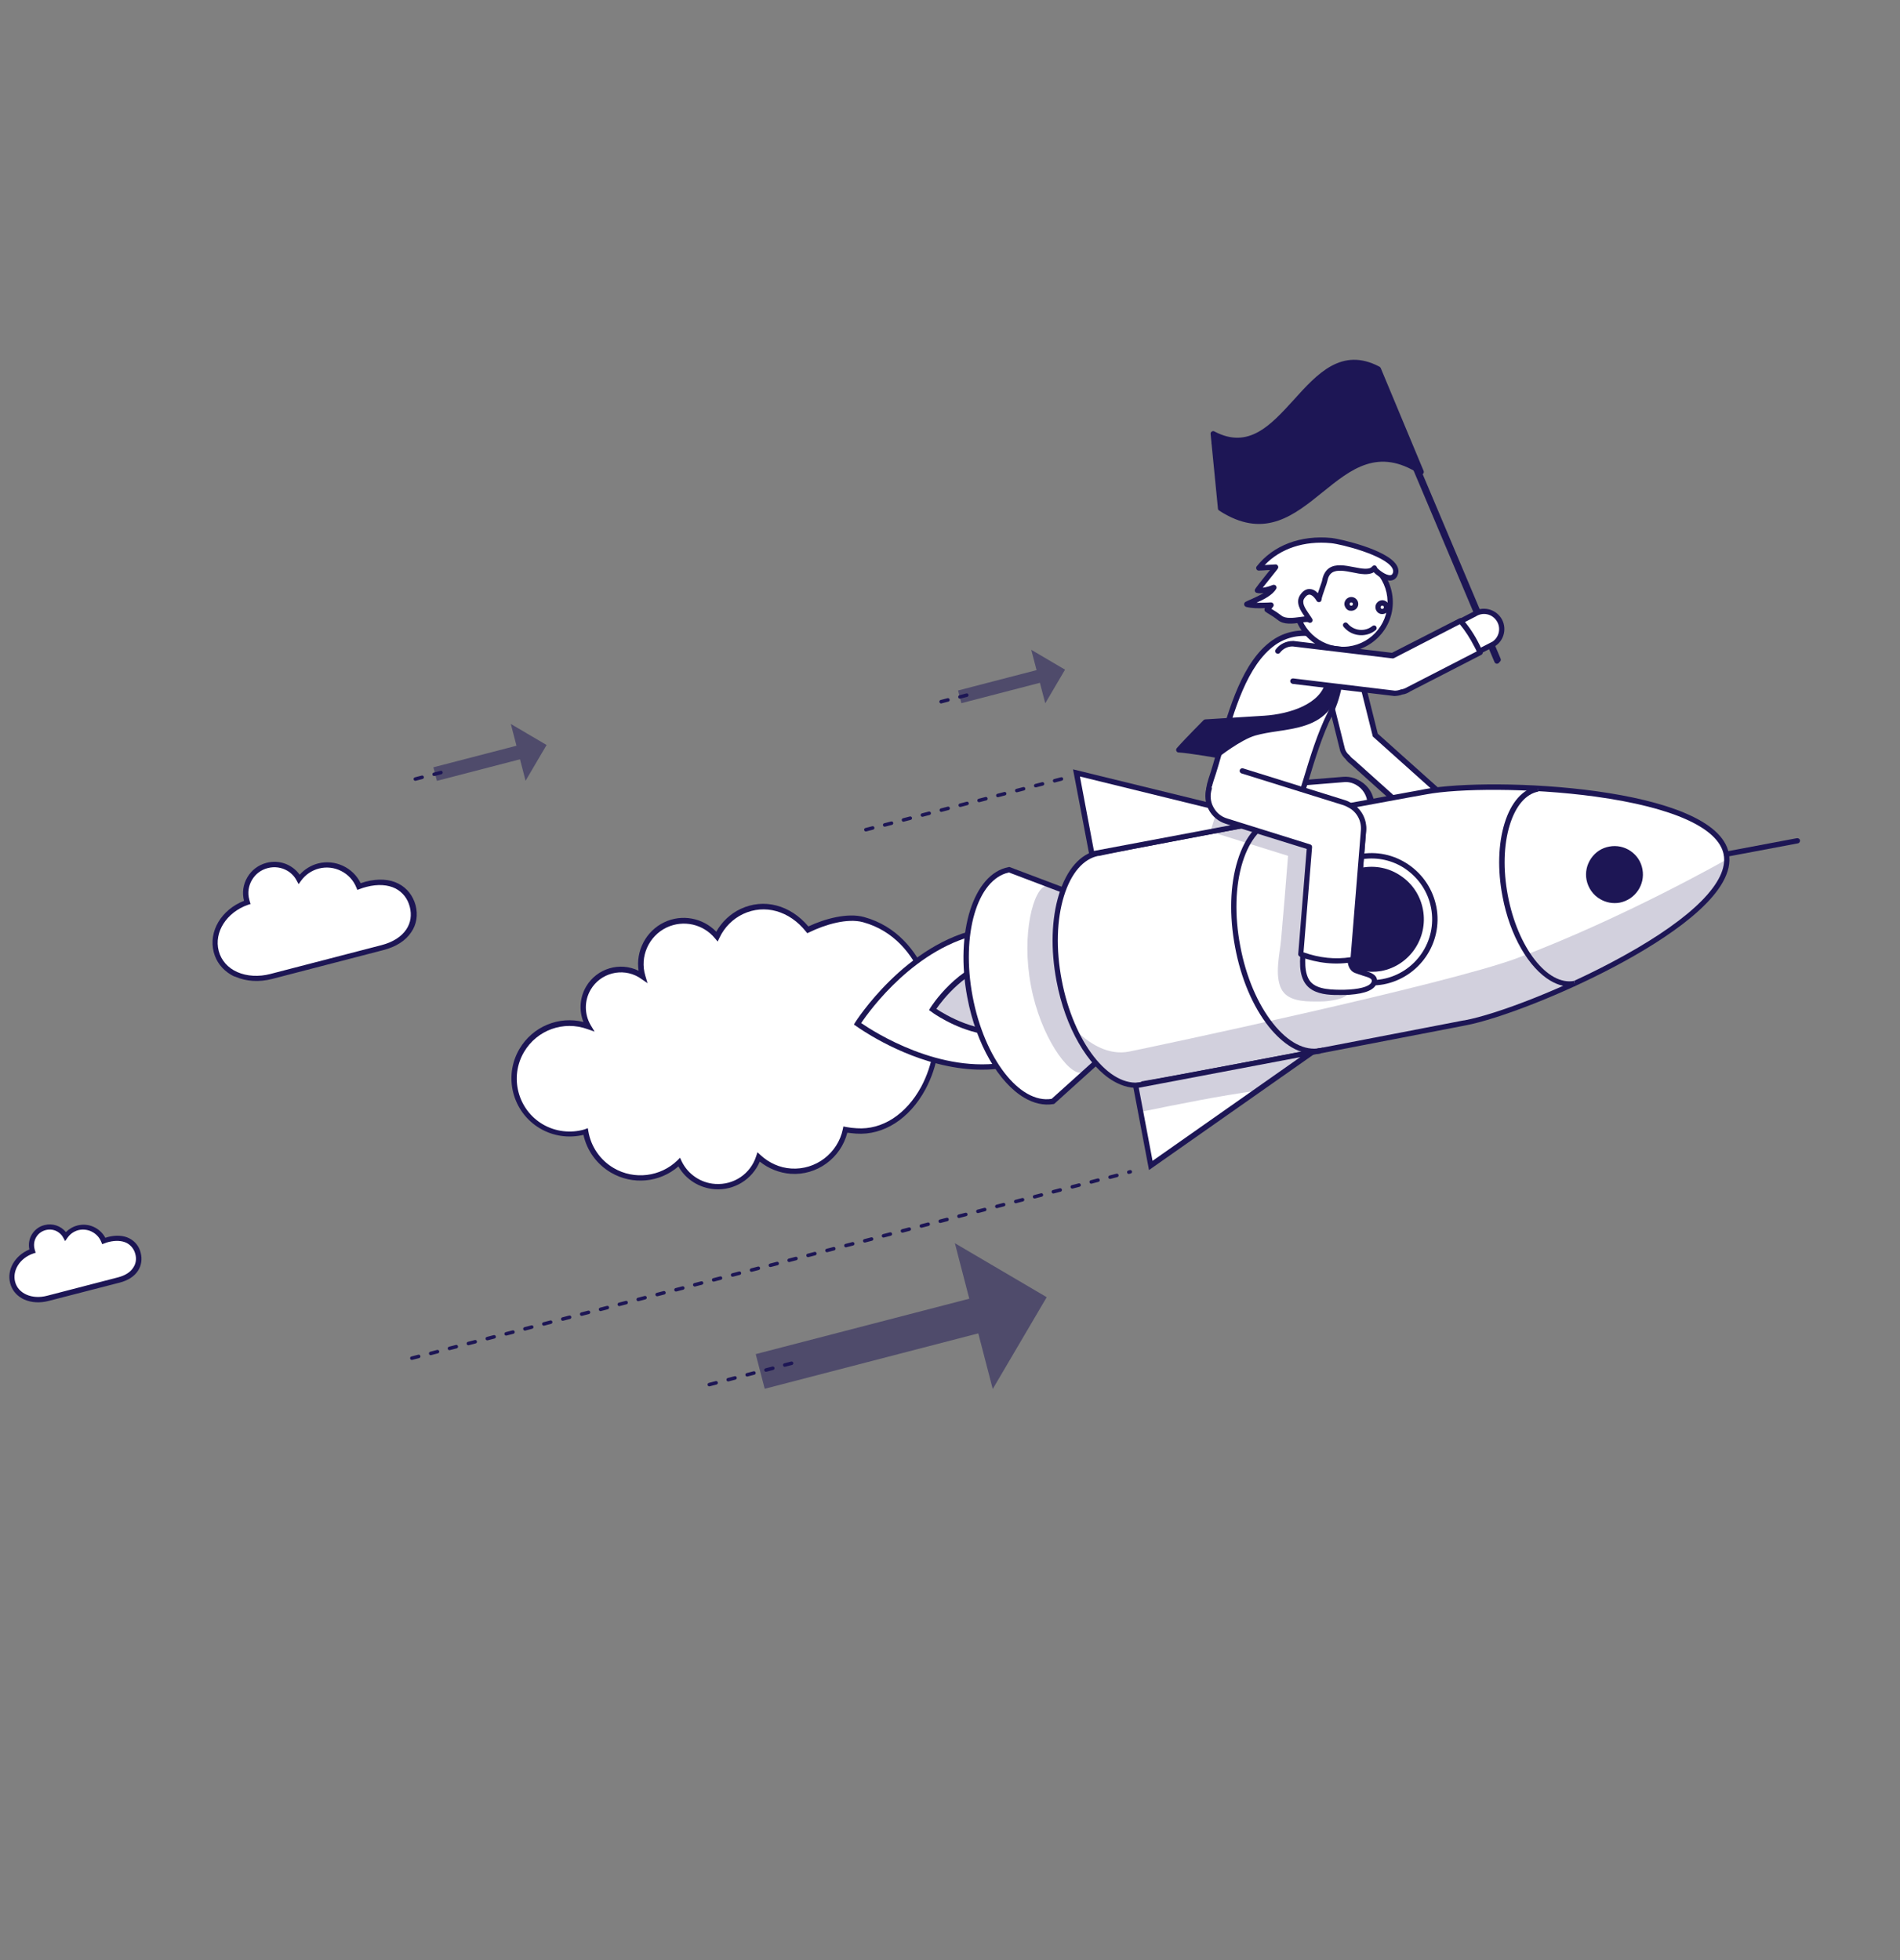 <svg width="474" height="489" viewBox="0 0 474 489" fill="none" xmlns="http://www.w3.org/2000/svg">
<rect x="0" y="0" width="474" height="489" fill="#808080" stroke="none"/>
<g clip-path="url(#clip0_144_113)">
<path d="M373.414 165.155C373.3 165.088 373.208 164.983 373.138 164.839L342.618 92.586C342.463 92.239 342.627 91.873 342.974 91.719C343.322 91.564 343.687 91.727 343.842 92.075L374.362 164.328C374.517 164.675 374.354 165.041 374.006 165.196C373.84 165.303 373.605 165.267 373.414 165.155Z" fill="#1D1655"/>
<path d="M373.114 165.492C372.999 165.425 372.907 165.319 372.838 165.176L342.317 92.922C342.162 92.575 342.326 92.21 342.673 92.055C343.021 91.9 343.386 92.064 343.541 92.411L374.062 164.664C374.217 165.012 374.053 165.377 373.706 165.532C373.502 165.617 373.304 165.604 373.114 165.492Z" fill="#1D1655"/>
<path d="M302.674 108.183C320.605 117.646 325.914 82.611 343.845 92.075C347.426 100.642 350.97 109.187 354.551 117.754C333.007 103.705 325.988 140.863 304.482 126.836C303.894 120.593 303.284 114.388 302.674 108.183Z" fill="#1D1655"/>
<path d="M305.211 128.035C304.868 127.834 304.487 127.609 304.128 127.347C303.937 127.235 303.83 127.069 303.843 126.872L302.013 108.257C301.988 108.037 302.085 107.786 302.311 107.663C302.499 107.517 302.757 107.515 302.986 107.649C311.483 112.131 316.964 106.122 322.769 99.739C328.663 93.203 334.745 86.521 344.141 91.481C344.255 91.548 344.385 91.676 344.455 91.819L355.161 117.499C355.262 117.763 355.182 118.075 354.971 118.259C354.76 118.443 354.442 118.461 354.175 118.304C343.83 111.556 337.077 117.022 329.925 122.819C322.983 128.431 315.809 134.265 305.211 128.035ZM305.121 126.444C315.304 132.943 322.035 127.514 329.104 121.772C335.94 116.251 342.964 110.585 353.17 116.174L343.316 92.534C334.905 88.256 329.484 94.25 323.724 100.557C318.108 106.794 312.259 113.254 303.448 109.306L305.121 126.444Z" fill="#1D1655"/>
<path d="M305.614 126.477C305.157 126.208 304.722 125.901 304.287 125.594C304.004 125.377 303.955 124.937 304.172 124.655C304.389 124.372 304.829 124.323 305.111 124.54C309.947 128.357 317.979 127.694 322.368 123.197C322.623 122.937 323.04 122.925 323.3 123.181C323.56 123.436 323.572 123.853 323.316 124.113C318.883 128.687 311.028 129.659 305.614 126.477Z" fill="#1D1655"/>
<path d="M332.676 116.129C332.6 116.084 332.524 116.039 332.47 115.956C332.293 115.647 332.342 115.214 332.651 115.037C337.656 111.671 342.543 110.339 347.274 111.017C347.646 111.082 347.862 111.414 347.857 111.77C347.793 112.142 347.461 112.358 347.104 112.353C342.708 111.717 338.101 113.009 333.427 116.16C333.163 116.261 332.867 116.241 332.676 116.129Z" fill="#1D1655"/>
<path d="M305.227 123.993C304.769 123.724 304.296 123.395 303.861 123.088C303.579 122.871 303.529 122.431 303.746 122.149C303.964 121.866 304.365 121.794 304.686 122.034C309.94 126.097 317.072 124.7 321.431 121.211C321.725 120.973 322.157 121.022 322.357 121.293C322.595 121.587 322.546 122.02 322.274 122.219C317.855 125.724 310.831 127.288 305.227 123.993Z" fill="#1D1655"/>
<path d="M331.102 113.921C331.026 113.876 330.95 113.831 330.896 113.748C330.658 113.455 330.745 113.044 331.039 112.807C336.049 109.085 340.797 107.465 345.592 107.771C345.949 107.776 346.225 108.092 346.198 108.486C346.194 108.843 345.878 109.119 345.483 109.092C341.044 108.79 336.576 110.369 331.8 113.869C331.649 114.037 331.331 114.055 331.102 113.921Z" fill="#1D1655"/>
<path d="M304.628 121.436C304.323 121.256 304.018 121.077 303.736 120.86C303.453 120.642 303.381 120.241 303.561 119.936C303.778 119.654 304.179 119.582 304.484 119.761C310.407 123.909 316.688 120.729 319.891 118.51C320.184 118.272 320.595 118.359 320.81 118.691C321.048 118.985 320.961 119.395 320.629 119.61C315.007 123.588 309.356 124.215 304.628 121.436Z" fill="#1D1655"/>
<path d="M329.699 111.507C329.623 111.462 329.547 111.417 329.531 111.357C329.293 111.063 329.343 110.63 329.614 110.431C334.599 106.489 339.042 104.69 343.66 104.687C344.017 104.691 344.315 104.969 344.349 105.348C344.344 105.705 344.066 106.003 343.687 106.037C339.387 106.022 335.186 107.758 330.473 111.5C330.208 111.601 329.928 111.641 329.699 111.507Z" fill="#1D1655"/>
<path d="M304.049 118.84C303.782 118.683 303.515 118.526 303.309 118.353C303.026 118.136 302.954 117.735 303.133 117.43C303.351 117.147 303.752 117.075 304.057 117.255C309.872 121.237 315.821 118.273 318.881 116.122C319.174 115.885 319.585 115.972 319.8 116.304C320.038 116.597 319.95 117.008 319.619 117.223C314.268 121.001 308.661 121.551 304.049 118.84Z" fill="#1D1655"/>
<path d="M328.201 109.344C328.125 109.299 328.087 109.276 328.033 109.194C327.795 108.9 327.822 108.505 328.116 108.268C331.247 105.646 336.045 102.108 341.942 101.677C342.321 101.643 342.619 101.921 342.653 102.3C342.687 102.679 342.409 102.977 342.03 103.01C337.808 103.298 333.791 105.245 328.997 109.299C328.748 109.46 328.43 109.478 328.201 109.344Z" fill="#1D1655"/>
<path d="M304.203 116.313C303.974 116.179 303.708 116.022 303.501 115.849C303.196 115.67 303.109 115.208 303.326 114.926C303.543 114.643 303.967 114.533 304.25 114.751C308.324 117.505 312.683 117.246 317.598 114.033C317.908 113.856 318.34 113.905 318.518 114.215C318.695 114.524 318.646 114.957 318.336 115.134C313.255 118.455 308.511 118.846 304.203 116.313Z" fill="#1D1655"/>
<path d="M326.547 107.447C326.509 107.425 326.433 107.38 326.379 107.297C326.141 107.004 326.168 106.609 326.424 106.349C329.929 103.179 334.282 99.788 339.696 98.868C340.036 98.812 340.418 99.036 340.451 99.415C340.508 99.756 340.284 100.137 339.905 100.171C334.831 101.035 330.667 104.279 327.289 107.32C327.094 107.564 326.776 107.582 326.547 107.447Z" fill="#1D1655"/>
<path d="M303.64 113.778C303.449 113.666 303.22 113.531 303.03 113.419C302.725 113.24 302.615 112.816 302.855 112.496C303.034 112.191 303.496 112.103 303.778 112.321C307.707 114.887 311.839 114.752 316.439 111.814C316.748 111.637 317.158 111.724 317.358 111.995C317.535 112.305 317.448 112.715 317.177 112.915C312.351 115.976 307.833 116.243 303.64 113.778Z" fill="#1D1655"/>
<path d="M325.2 105.374C325.162 105.352 325.086 105.307 325.07 105.246C324.81 104.991 324.821 104.536 325.115 104.298C328.544 101.083 332.629 97.535 337.934 96.192C338.297 96.097 338.64 96.299 338.734 96.662C338.828 97.025 338.627 97.368 338.264 97.463C333.785 98.625 330.109 101.387 326.041 105.253C325.808 105.475 325.467 105.531 325.2 105.374Z" fill="#1D1655"/>
<path d="M303.055 111.281C302.902 111.191 302.711 111.079 302.559 110.989C302.254 110.81 302.144 110.386 302.384 110.066C302.624 109.745 302.987 109.651 303.307 109.891C307.068 112.307 311.018 112.219 315.401 109.564C315.71 109.386 316.12 109.474 316.298 109.783C316.475 110.092 316.387 110.503 316.078 110.68C311.47 113.458 307.096 113.656 303.055 111.281Z" fill="#1D1655"/>
<path d="M323.714 103.628C323.676 103.606 323.6 103.561 323.584 103.5C323.324 103.245 323.312 102.828 323.568 102.568C327.454 98.749 331.065 95.487 335.698 93.8C336.023 93.683 336.427 93.87 336.544 94.195C336.66 94.52 336.474 94.923 336.149 95.04C331.758 96.664 328.253 99.834 324.494 103.523C324.283 103.706 323.943 103.762 323.714 103.628Z" fill="#1D1655"/>
<path d="M215.788 207.374C215.674 207.307 215.62 207.224 215.588 207.103C215.526 206.861 215.66 206.632 215.902 206.569L217.597 206.13C217.839 206.067 218.068 206.201 218.131 206.443C218.194 206.685 218.059 206.914 217.817 206.977L216.122 207.417C216.001 207.448 215.864 207.419 215.788 207.374ZM220.487 206.187C220.373 206.12 220.319 206.037 220.287 205.916C220.224 205.674 220.359 205.445 220.601 205.383L222.296 204.943C222.538 204.88 222.767 205.014 222.829 205.257C222.892 205.499 222.758 205.727 222.516 205.79L220.821 206.23C220.7 206.261 220.563 206.232 220.487 206.187ZM225.17 204.94C225.056 204.873 225.002 204.79 224.97 204.669C224.907 204.427 225.042 204.198 225.284 204.135L226.979 203.696C227.221 203.633 227.45 203.767 227.513 204.009C227.575 204.251 227.441 204.48 227.199 204.543L225.504 204.983C225.421 205.036 225.284 205.007 225.17 204.94ZM229.891 203.715C229.777 203.648 229.723 203.565 229.692 203.444C229.629 203.202 229.763 202.973 230.005 202.91L231.7 202.471C231.942 202.408 232.171 202.542 232.234 202.784C232.297 203.027 232.162 203.255 231.92 203.318L230.225 203.758C230.104 203.789 230.006 203.782 229.891 203.715ZM234.612 202.49C234.498 202.423 234.444 202.34 234.413 202.219C234.35 201.977 234.484 201.748 234.726 201.686L236.421 201.246C236.663 201.183 236.892 201.317 236.955 201.56C237.018 201.802 236.883 202.03 236.641 202.093L234.946 202.533C234.825 202.564 234.727 202.558 234.612 202.49ZM239.334 201.265C239.219 201.198 239.165 201.115 239.134 200.994C239.071 200.752 239.206 200.523 239.448 200.461L241.142 200.021C241.385 199.958 241.613 200.093 241.676 200.335C241.739 200.577 241.605 200.805 241.362 200.868L239.668 201.308C239.547 201.339 239.41 201.31 239.334 201.265ZM244.032 200.079C243.918 200.011 243.864 199.929 243.833 199.808C243.77 199.565 243.904 199.337 244.146 199.274L245.841 198.834C246.083 198.771 246.312 198.906 246.375 199.148C246.438 199.39 246.303 199.619 246.061 199.682L244.366 200.121C244.245 200.153 244.109 200.124 244.032 200.079ZM248.715 198.831C248.601 198.764 248.547 198.681 248.516 198.56C248.453 198.318 248.587 198.089 248.83 198.027L250.524 197.587C250.766 197.524 250.995 197.659 251.058 197.901C251.121 198.143 250.986 198.371 250.744 198.434L249.05 198.874C248.929 198.905 248.83 198.899 248.715 198.831ZM253.437 197.607C253.322 197.539 253.268 197.456 253.237 197.335C253.174 197.093 253.309 196.865 253.551 196.802L255.246 196.362C255.488 196.299 255.716 196.434 255.779 196.676C255.842 196.918 255.708 197.147 255.466 197.209L253.771 197.649C253.65 197.681 253.551 197.674 253.437 197.607ZM258.158 196.382C258.044 196.314 257.99 196.232 257.958 196.111C257.895 195.868 258.03 195.64 258.272 195.577L259.967 195.137C260.209 195.074 260.438 195.209 260.5 195.451C260.563 195.693 260.429 195.922 260.187 195.985L258.492 196.424C258.371 196.456 258.234 196.427 258.158 196.382ZM262.879 195.157C262.765 195.09 262.711 195.007 262.679 194.886C262.617 194.644 262.751 194.415 262.993 194.352L264.688 193.912C264.93 193.85 265.159 193.984 265.222 194.226C265.285 194.468 265.15 194.697 264.908 194.76L263.213 195.199C263.07 195.269 262.955 195.202 262.879 195.157Z" fill="#1D1655"/>
<path d="M102.527 339.217C102.413 339.15 102.359 339.067 102.327 338.946C102.265 338.704 102.399 338.475 102.641 338.412L104.336 337.973C104.578 337.91 104.807 338.044 104.87 338.286C104.932 338.529 104.798 338.757 104.556 338.82L102.861 339.26C102.74 339.291 102.603 339.262 102.527 339.217ZM107.226 338.03C107.111 337.963 107.058 337.88 107.026 337.759C106.963 337.517 107.098 337.288 107.34 337.226L109.035 336.786C109.277 336.723 109.506 336.858 109.568 337.1C109.631 337.342 109.497 337.57 109.255 337.633L107.56 338.073C107.439 338.104 107.302 338.075 107.226 338.03ZM111.909 336.783C111.795 336.716 111.741 336.633 111.709 336.512C111.646 336.27 111.781 336.041 112.023 335.978L113.718 335.539C113.96 335.476 114.189 335.61 114.251 335.852C114.314 336.095 114.18 336.323 113.938 336.386L112.243 336.826C112.122 336.857 112.023 336.85 111.909 336.783ZM116.63 335.558C116.516 335.491 116.462 335.408 116.431 335.287C116.368 335.045 116.502 334.816 116.744 334.753L118.439 334.314C118.681 334.251 118.91 334.385 118.973 334.628C119.036 334.87 118.901 335.098 118.659 335.161L116.964 335.601C116.843 335.632 116.745 335.626 116.63 335.558ZM121.351 334.333C121.237 334.266 121.183 334.183 121.152 334.062C121.089 333.82 121.223 333.591 121.465 333.529L123.16 333.089C123.402 333.026 123.631 333.161 123.694 333.403C123.757 333.645 123.622 333.873 123.38 333.936L121.685 334.376C121.564 334.407 121.428 334.378 121.351 334.333ZM126.05 333.147C125.936 333.079 125.882 332.997 125.851 332.875C125.788 332.633 125.922 332.405 126.164 332.342L127.859 331.902C128.101 331.839 128.33 331.974 128.393 332.216C128.456 332.458 128.321 332.687 128.079 332.75L126.384 333.189C126.263 333.221 126.126 333.192 126.05 333.147ZM130.733 331.899C130.619 331.832 130.565 331.749 130.534 331.628C130.471 331.386 130.605 331.157 130.847 331.095L132.542 330.655C132.784 330.592 133.013 330.727 133.076 330.969C133.139 331.211 133.004 331.439 132.762 331.502L131.067 331.942C130.984 331.996 130.848 331.967 130.733 331.899ZM135.454 330.675C135.34 330.607 135.286 330.524 135.255 330.403C135.192 330.161 135.326 329.933 135.568 329.87L137.263 329.43C137.505 329.367 137.734 329.502 137.797 329.744C137.86 329.986 137.725 330.215 137.483 330.277L135.789 330.717C135.667 330.749 135.569 330.742 135.454 330.675ZM140.176 329.45C140.061 329.382 140.007 329.3 139.976 329.178C139.913 328.936 140.048 328.708 140.29 328.645L141.984 328.205C142.227 328.142 142.455 328.277 142.518 328.519C142.581 328.761 142.447 328.99 142.205 329.053L140.51 329.492C140.389 329.524 140.29 329.517 140.176 329.45ZM144.897 328.225C144.782 328.158 144.729 328.075 144.697 327.954C144.634 327.712 144.769 327.483 145.011 327.42L146.706 326.98C146.948 326.918 147.177 327.052 147.239 327.294C147.302 327.536 147.168 327.765 146.926 327.828L145.231 328.267C145.11 328.299 144.973 328.27 144.897 328.225ZM149.596 327.038C149.481 326.971 149.427 326.888 149.396 326.767C149.333 326.525 149.468 326.296 149.71 326.233L151.404 325.794C151.647 325.731 151.875 325.865 151.938 326.107C152.001 326.349 151.867 326.578 151.625 326.641L149.93 327.081C149.809 327.112 149.672 327.083 149.596 327.038ZM154.279 325.791C154.164 325.724 154.111 325.641 154.079 325.52C154.016 325.278 154.151 325.049 154.393 324.986L156.088 324.546C156.33 324.484 156.558 324.618 156.621 324.86C156.684 325.102 156.55 325.331 156.308 325.394L154.613 325.833C154.492 325.865 154.393 325.858 154.279 325.791ZM159 324.566C158.886 324.499 158.832 324.416 158.8 324.295C158.737 324.053 158.872 323.824 159.114 323.761L160.809 323.321C161.051 323.259 161.28 323.393 161.342 323.635C161.405 323.877 161.271 324.106 161.029 324.169L159.334 324.609C159.213 324.64 159.114 324.633 159 324.566ZM163.721 323.341C163.607 323.274 163.553 323.191 163.522 323.07C163.459 322.828 163.593 322.599 163.835 322.536L165.53 322.097C165.772 322.034 166.001 322.168 166.064 322.41C166.127 322.652 165.992 322.881 165.75 322.944L164.055 323.384C163.934 323.415 163.797 323.386 163.721 323.341ZM168.42 322.154C168.306 322.087 168.252 322.004 168.22 321.883C168.157 321.641 168.292 321.412 168.534 321.35L170.229 320.91C170.471 320.847 170.7 320.982 170.762 321.224C170.825 321.466 170.691 321.694 170.449 321.757L168.754 322.197C168.633 322.228 168.496 322.199 168.42 322.154ZM173.103 320.907C172.989 320.84 172.935 320.757 172.903 320.636C172.841 320.394 172.975 320.165 173.217 320.102L174.912 319.663C175.154 319.6 175.383 319.734 175.446 319.976C175.508 320.218 175.374 320.447 175.132 320.51L173.437 320.95C173.354 321.003 173.217 320.974 173.103 320.907ZM177.824 319.682C177.71 319.615 177.656 319.532 177.625 319.411C177.562 319.169 177.696 318.94 177.938 318.877L179.633 318.438C179.875 318.375 180.104 318.509 180.167 318.751C180.23 318.994 180.095 319.222 179.853 319.285L178.158 319.725C178.037 319.756 177.939 319.749 177.824 319.682ZM182.545 318.457C182.431 318.39 182.377 318.307 182.346 318.186C182.283 317.944 182.417 317.715 182.659 317.653L184.354 317.213C184.596 317.15 184.825 317.285 184.888 317.527C184.951 317.769 184.816 317.997 184.574 318.06L182.88 318.5C182.758 318.531 182.66 318.525 182.545 318.457ZM187.267 317.233C187.152 317.165 187.098 317.082 187.067 316.961C187.004 316.719 187.139 316.491 187.381 316.428L189.075 315.988C189.318 315.925 189.546 316.06 189.609 316.302C189.672 316.544 189.538 316.773 189.296 316.835L187.601 317.275C187.48 317.306 187.343 317.277 187.267 317.233ZM191.965 316.046C191.851 315.979 191.797 315.896 191.766 315.775C191.703 315.532 191.837 315.304 192.08 315.241L193.774 314.801C194.016 314.738 194.245 314.873 194.308 315.115C194.371 315.357 194.236 315.586 193.994 315.649L192.3 316.088C192.178 316.12 192.042 316.091 191.965 316.046ZM196.649 314.798C196.534 314.731 196.48 314.648 196.449 314.527C196.386 314.285 196.52 314.056 196.763 313.994L198.457 313.554C198.699 313.491 198.928 313.626 198.991 313.868C199.054 314.11 198.92 314.339 198.677 314.401L196.983 314.841C196.9 314.895 196.763 314.866 196.649 314.798ZM201.37 313.574C201.255 313.506 201.202 313.423 201.17 313.302C201.107 313.06 201.242 312.832 201.484 312.769L203.179 312.329C203.421 312.266 203.649 312.401 203.712 312.643C203.775 312.885 203.641 313.114 203.399 313.176L201.704 313.616C201.583 313.648 201.484 313.641 201.37 313.574ZM206.091 312.349C205.977 312.282 205.923 312.199 205.891 312.078C205.828 311.835 205.963 311.607 206.205 311.544L207.9 311.104C208.142 311.041 208.371 311.176 208.434 311.418C208.496 311.66 208.362 311.889 208.12 311.952L206.425 312.391C206.304 312.423 206.205 312.416 206.091 312.349ZM210.812 311.124C210.698 311.057 210.644 310.974 210.613 310.853C210.55 310.611 210.684 310.382 210.926 310.319L212.621 309.879C212.863 309.817 213.092 309.951 213.155 310.193C213.218 310.435 213.083 310.664 212.841 310.727L211.146 311.166C211.003 311.236 210.888 311.169 210.812 311.124ZM215.511 309.937C215.397 309.87 215.343 309.787 215.311 309.666C215.248 309.424 215.383 309.195 215.625 309.132L217.32 308.693C217.562 308.63 217.791 308.764 217.853 309.006C217.916 309.249 217.782 309.477 217.54 309.54L215.845 309.98C215.724 310.011 215.587 309.982 215.511 309.937ZM220.194 308.69C220.08 308.623 220.026 308.54 219.994 308.419C219.932 308.177 220.066 307.948 220.308 307.885L222.003 307.445C222.245 307.383 222.474 307.517 222.537 307.759C222.599 308.001 222.465 308.23 222.223 308.293L220.528 308.732C220.407 308.764 220.308 308.757 220.194 308.69ZM224.915 307.465C224.801 307.398 224.747 307.315 224.716 307.194C224.653 306.952 224.787 306.723 225.029 306.66L226.724 306.221C226.966 306.158 227.195 306.292 227.258 306.534C227.321 306.776 227.186 307.005 226.944 307.068L225.249 307.508C225.128 307.539 225.03 307.532 224.915 307.465ZM229.636 306.24C229.522 306.173 229.468 306.09 229.437 305.969C229.374 305.727 229.508 305.498 229.75 305.435L231.445 304.996C231.687 304.933 231.916 305.067 231.979 305.309C232.042 305.552 231.907 305.78 231.665 305.843L229.971 306.283C229.849 306.314 229.713 306.285 229.636 306.24ZM234.335 305.053C234.221 304.986 234.167 304.903 234.136 304.782C234.073 304.54 234.207 304.311 234.449 304.249L236.144 303.809C236.386 303.746 236.615 303.881 236.678 304.123C236.741 304.365 236.606 304.593 236.364 304.656L234.669 305.096C234.548 305.127 234.412 305.098 234.335 305.053ZM239.018 303.806C238.904 303.739 238.85 303.656 238.819 303.535C238.756 303.293 238.89 303.064 239.132 303.001L240.827 302.562C241.069 302.499 241.298 302.633 241.361 302.875C241.424 303.117 241.289 303.346 241.047 303.409L239.352 303.849C239.269 303.902 239.133 303.873 239.018 303.806ZM243.74 302.581C243.625 302.514 243.571 302.431 243.54 302.31C243.477 302.068 243.611 301.839 243.854 301.776L245.548 301.337C245.79 301.274 246.019 301.408 246.082 301.651C246.145 301.893 246.011 302.121 245.768 302.184L244.074 302.624C243.953 302.655 243.854 302.649 243.74 302.581ZM248.461 301.356C248.346 301.289 248.293 301.206 248.261 301.085C248.198 300.843 248.333 300.614 248.575 300.552L250.27 300.112C250.512 300.049 250.74 300.184 250.803 300.426C250.866 300.668 250.732 300.896 250.49 300.959L248.795 301.399C248.674 301.43 248.575 301.424 248.461 301.356ZM253.182 300.132C253.068 300.064 253.014 299.981 252.982 299.86C252.919 299.618 253.054 299.39 253.296 299.327L254.991 298.887C255.233 298.824 255.462 298.959 255.525 299.201C255.587 299.443 255.453 299.672 255.211 299.734L253.516 300.174C253.395 300.205 253.258 300.176 253.182 300.132ZM257.881 298.945C257.766 298.878 257.713 298.795 257.681 298.674C257.618 298.431 257.753 298.203 257.995 298.14L259.69 297.7C259.932 297.637 260.16 297.772 260.223 298.014C260.286 298.256 260.152 298.485 259.91 298.548L258.215 298.987C258.094 299.019 257.957 298.99 257.881 298.945ZM262.564 297.698C262.449 297.63 262.396 297.547 262.364 297.426C262.301 297.184 262.436 296.956 262.678 296.893L264.373 296.453C264.615 296.39 264.844 296.525 264.906 296.767C264.969 297.009 264.835 297.238 264.593 297.3L262.898 297.74C262.777 297.771 262.678 297.765 262.564 297.698ZM267.285 296.473C267.171 296.405 267.117 296.323 267.085 296.201C267.023 295.959 267.157 295.731 267.399 295.668L269.094 295.228C269.336 295.165 269.565 295.3 269.628 295.542C269.69 295.784 269.556 296.013 269.314 296.076L267.619 296.515C267.498 296.547 267.399 296.54 267.285 296.473ZM272.006 295.248C271.892 295.181 271.838 295.098 271.807 294.977C271.744 294.735 271.878 294.506 272.12 294.443L273.815 294.003C274.057 293.94 274.286 294.075 274.349 294.317C274.412 294.559 274.277 294.788 274.035 294.851L272.34 295.29C272.219 295.322 272.083 295.293 272.006 295.248ZM276.705 294.061C276.591 293.994 276.537 293.911 276.505 293.79C276.443 293.548 276.577 293.319 276.819 293.256L278.514 292.817C278.756 292.754 278.985 292.888 279.048 293.13C279.11 293.372 278.976 293.601 278.734 293.664L277.039 294.104C276.918 294.135 276.781 294.106 276.705 294.061ZM281.388 292.814C281.274 292.747 281.22 292.664 281.189 292.543C281.126 292.3 281.26 292.072 281.502 292.009L281.865 291.915C282.107 291.852 282.336 291.986 282.399 292.229C282.462 292.471 282.327 292.699 282.085 292.762L281.722 292.856C281.639 292.91 281.502 292.881 281.388 292.814Z" fill="#1D1655"/>
<g opacity="0.5">
<path d="M242.33 323.866L188.531 337.823L190.776 346.468L244.575 332.511L242.33 323.866Z" fill="#1D1655"/>
<path d="M247.661 346.528L238.215 310.153L261.126 323.622L247.661 346.528Z" fill="#1D1655"/>
</g>
<path d="M176.728 345.808C176.614 345.741 176.56 345.658 176.529 345.537C176.466 345.295 176.6 345.066 176.842 345.003L178.537 344.563C178.779 344.501 179.008 344.635 179.071 344.877C179.134 345.119 178.999 345.348 178.757 345.411L177.062 345.85C176.941 345.882 176.843 345.875 176.728 345.808ZM181.449 344.583C181.335 344.516 181.281 344.433 181.25 344.312C181.187 344.07 181.321 343.841 181.563 343.778L183.258 343.339C183.5 343.276 183.729 343.41 183.792 343.652C183.855 343.894 183.72 344.123 183.478 344.186L181.783 344.626C181.662 344.657 181.564 344.65 181.449 344.583ZM186.171 343.358C186.056 343.291 186.002 343.208 185.971 343.087C185.908 342.845 186.043 342.616 186.285 342.553L187.979 342.114C188.222 342.051 188.45 342.185 188.513 342.427C188.576 342.67 188.442 342.898 188.199 342.961L186.505 343.401C186.384 343.432 186.247 343.403 186.171 343.358ZM190.869 342.171C190.755 342.104 190.701 342.021 190.67 341.9C190.607 341.658 190.741 341.429 190.983 341.367L192.678 340.927C192.92 340.864 193.149 340.999 193.212 341.241C193.275 341.483 193.14 341.712 192.898 341.774L191.203 342.214C191.082 342.245 190.946 342.216 190.869 342.171ZM195.552 340.924C195.438 340.857 195.384 340.774 195.353 340.653C195.29 340.411 195.424 340.182 195.667 340.119L197.361 339.68C197.603 339.617 197.832 339.751 197.895 339.993C197.958 340.236 197.823 340.464 197.581 340.527L195.887 340.967C195.804 341.021 195.667 340.991 195.552 340.924Z" fill="#1D1655"/>
<g opacity="0.5">
<path d="M129.046 185.995L108.117 191.425L108.995 194.806L129.924 189.376L129.046 185.995Z" fill="#1D1655"/>
<path d="M131.115 194.78L127.438 180.617L136.358 185.861L131.115 194.78Z" fill="#1D1655"/>
</g>
<path d="M103.389 194.738C103.275 194.67 103.221 194.587 103.189 194.466C103.127 194.224 103.261 193.996 103.503 193.933L105.198 193.493C105.44 193.43 105.669 193.565 105.732 193.807C105.795 194.049 105.66 194.278 105.418 194.34L103.723 194.78C103.602 194.811 103.503 194.805 103.389 194.738ZM108.088 193.551C107.974 193.484 107.92 193.401 107.888 193.28C107.825 193.037 107.96 192.809 108.202 192.746L109.897 192.306C110.139 192.243 110.368 192.378 110.43 192.62C110.493 192.862 110.359 193.091 110.117 193.154L108.422 193.593C108.301 193.625 108.164 193.596 108.088 193.551Z" fill="#1D1655"/>
<g opacity="0.5">
<path d="M258.785 167.131L239.012 172.261L239.834 175.428L259.607 170.298L258.785 167.131Z" fill="#1D1655"/>
<path d="M260.765 175.452L257.27 162.114L265.695 167.067L260.765 175.452Z" fill="#1D1655"/>
</g>
<path d="M234.561 175.434C234.447 175.367 234.393 175.284 234.361 175.163C234.298 174.921 234.433 174.692 234.675 174.63L236.37 174.19C236.612 174.127 236.841 174.262 236.904 174.504C236.966 174.746 236.832 174.974 236.59 175.037L234.895 175.477C234.752 175.547 234.637 175.479 234.561 175.434ZM239.26 174.248C239.145 174.18 239.092 174.098 239.06 173.976C238.997 173.734 239.132 173.506 239.374 173.443L241.069 173.003C241.311 172.94 241.539 173.075 241.602 173.317C241.665 173.559 241.531 173.788 241.289 173.851L239.594 174.29C239.473 174.322 239.336 174.293 239.26 174.248Z" fill="#1D1655"/>
<path d="M91.344 220.634C90.739 220.791 90.15 221.009 89.582 221.188C88.007 217.236 83.679 215 79.442 216.099C77.445 216.617 75.757 217.83 74.641 219.38C73.106 216.58 69.839 215.07 66.631 215.902C62.818 216.891 60.532 220.779 61.523 224.592C61.57 224.774 61.617 224.955 61.687 225.099C56.062 227.075 52.652 232.352 53.956 237.376C55.339 242.702 61.391 245.234 67.686 243.601C73.981 241.968 89.961 237.822 95.469 236.393C101.703 234.776 104.121 230.402 102.989 226.044C101.835 221.724 97.617 219.039 91.344 220.634Z" fill="white"/>
<path d="M57.625 243.175C55.452 241.897 53.94 239.931 53.327 237.571C51.976 232.366 55.196 226.976 60.878 224.727C60.359 222.729 60.659 220.649 61.712 218.857C62.765 217.066 64.437 215.792 66.495 215.259C69.643 214.442 72.892 215.634 74.758 218.218C75.959 216.873 77.573 215.873 79.329 215.418C83.566 214.318 88.082 216.409 89.975 220.343C90.361 220.211 90.785 220.101 91.231 219.953C94.378 219.136 97.201 219.308 99.441 220.471C101.529 221.545 103.025 223.45 103.676 225.833C104.305 228.254 103.925 230.646 102.585 232.576C101.193 234.682 98.81 236.204 95.663 237.021L67.88 244.229C64.672 245.061 61.455 244.862 58.76 243.688C58.311 243.578 57.968 243.376 57.625 243.175ZM71.693 217.237C70.244 216.385 68.498 216.128 66.803 216.568C65.108 217.007 63.73 218.043 62.856 219.53C61.982 221.016 61.725 222.763 62.187 224.419C62.234 224.601 62.266 224.722 62.313 224.903L62.508 225.531L61.881 225.726C56.521 227.601 53.35 232.558 54.56 237.219C55.173 239.579 56.829 241.475 59.197 242.509C61.603 243.564 64.524 243.743 67.429 242.989L95.212 235.781C97.996 235.059 100.13 233.698 101.342 231.897C102.465 230.249 102.758 228.268 102.223 226.21C101.689 224.152 100.446 222.601 98.686 221.669C96.751 220.685 94.224 220.533 91.44 221.255C90.835 221.412 90.267 221.592 89.738 221.794L89.149 222.011L88.893 221.399C87.419 217.712 83.373 215.693 79.56 216.682C77.805 217.137 76.207 218.198 75.113 219.709L74.499 220.579L74.005 219.673C73.48 218.647 72.646 217.797 71.693 217.237Z" fill="#1D1655"/>
<path d="M27.037 309.252C26.652 309.384 26.288 309.478 25.903 309.611C24.864 307.102 22.128 305.648 19.442 306.377C18.171 306.707 17.109 307.467 16.367 308.467C15.418 306.678 13.324 305.703 11.266 306.237C8.845 306.865 7.388 309.343 8.017 311.764C8.048 311.885 8.08 312.006 8.134 312.089C4.52 313.349 2.389 316.712 3.2 319.958C4.08 323.348 7.955 324.959 11.95 323.922C15.944 322.886 26.174 320.232 29.684 319.321C33.679 318.285 35.216 315.496 34.493 312.712C33.71 309.943 31.032 308.215 27.037 309.252Z" fill="white"/>
<path d="M5.375 323.852C3.927 323 2.944 321.705 2.536 320.131C1.655 316.742 3.717 313.235 7.328 311.717C7.059 310.43 7.267 309.116 7.916 308.011C8.611 306.83 9.741 305.955 11.11 305.632C13.108 305.114 15.2 305.831 16.442 307.382C17.209 306.602 18.22 306.016 19.309 305.734C22.094 305.011 24.957 306.336 26.276 308.804C26.48 308.718 26.7 308.694 26.904 308.608C28.962 308.075 30.837 308.202 32.292 308.955C33.709 309.685 34.714 310.943 35.1 312.555C35.509 314.128 35.281 315.738 34.398 317.065C33.47 318.469 31.917 319.453 29.859 319.987L12.086 324.566C9.968 325.115 7.835 324.99 6.084 324.217C5.833 324.121 5.604 323.986 5.375 323.852ZM14.348 307.279C13.472 306.764 12.431 306.614 11.402 306.881C10.373 307.148 9.537 307.784 9.022 308.661C8.507 309.538 8.357 310.578 8.624 311.607C8.655 311.728 8.671 311.788 8.703 311.909L8.898 312.537L8.27 312.732C4.982 313.876 3.03 316.934 3.769 319.779C4.146 321.231 5.142 322.33 6.604 322.984C8.066 323.638 9.902 323.743 11.718 323.272L29.453 318.671C31.208 318.216 32.513 317.393 33.223 316.272C33.904 315.288 34.105 314.073 33.753 312.84C33.438 311.629 32.671 310.665 31.62 310.098C30.431 309.502 28.891 309.417 27.158 309.835C26.795 309.929 26.432 310.023 26.084 310.178L25.495 310.395L25.239 309.783C24.339 307.562 21.886 306.325 19.547 306.899C18.458 307.182 17.501 307.85 16.864 308.758L16.25 309.628L15.757 308.723C15.441 308.126 14.92 307.615 14.348 307.279Z" fill="#1D1655"/>
<path d="M360.478 198.939L343.099 183.389L337.362 160.425C336.507 158.127 333.948 156.982 331.651 157.837C329.353 158.691 328.208 161.249 329.025 163.525L334.919 187.094C335.207 187.827 335.622 188.43 336.164 188.902C336.456 189.279 336.808 189.64 337.205 189.924L355.311 206.158C357.295 207.581 360.082 207.117 361.467 205.11C362.928 203.148 362.501 200.384 360.478 198.939Z" fill="white"/>
<path d="M355.333 206.992C355.218 206.925 355.066 206.835 354.951 206.768L354.875 206.723L336.807 190.512C336.372 190.205 336.02 189.844 335.713 189.407C335.116 188.851 334.609 188.143 334.344 187.372L334.329 187.311L328.473 163.765C328.022 162.525 328.077 161.122 328.635 159.911C329.215 158.662 330.23 157.721 331.47 157.27C332.77 156.803 334.136 156.837 335.385 157.417C336.634 157.997 337.538 158.99 338.027 160.252L338.043 160.313L343.717 183.034L360.928 198.434C362.004 199.221 362.758 200.382 362.982 201.745C363.207 203.108 362.878 204.453 362.13 205.552C360.519 207.682 357.582 208.315 355.333 206.992ZM355.76 205.654C357.447 206.799 359.771 206.422 360.955 204.758C361.546 203.927 361.772 202.931 361.604 201.909C361.435 200.887 360.897 200.057 360.065 199.466L359.989 199.421L342.479 183.743L336.711 160.658C336.377 159.744 335.672 159.022 334.789 158.605C333.867 158.166 332.858 158.137 331.883 158.487C330.946 158.859 330.186 159.541 329.77 160.424C329.331 161.346 329.302 162.354 329.674 163.291L329.69 163.352L335.546 186.898C335.764 187.488 336.125 188.008 336.614 188.398L336.744 188.526C336.997 188.88 337.296 189.158 337.616 189.398L337.693 189.442L355.76 205.654Z" fill="#1D1655"/>
<path d="M339.27 231.962C340.278 235.221 343.723 237.041 346.982 236.034C350.242 235.026 352.061 231.583 351.015 228.301L341.883 198.983C340.875 195.723 337.409 193.942 334.149 194.949C330.89 195.956 329.07 199.4 330.116 202.681L339.27 231.962Z" fill="white"/>
<path d="M341.69 236.05C340.241 235.199 339.144 233.836 338.621 232.195L329.49 202.877C328.935 201.115 329.1 199.263 329.943 197.655C330.785 196.048 332.193 194.875 333.955 194.321C337.539 193.197 341.387 195.203 342.512 198.788L351.643 228.106C352.198 229.868 352.033 231.72 351.19 233.327C350.348 234.935 348.918 236.145 347.178 236.661C345.416 237.215 343.564 237.05 341.979 236.169C341.88 236.162 341.804 236.118 341.69 236.05ZM339.899 231.767C340.359 233.165 341.272 234.317 342.613 235.003C343.916 235.667 345.411 235.828 346.81 235.368C348.209 234.908 349.361 233.995 350.046 232.655C350.71 231.352 350.87 229.857 350.41 228.458L341.256 199.178C340.343 196.282 337.242 194.664 334.345 195.577C332.946 196.036 331.794 196.949 331.131 198.252C330.468 199.554 330.307 201.049 330.767 202.448L339.899 231.767Z" fill="#1D1655"/>
<path d="M336.106 206.716C339.494 206.45 342.053 203.493 341.749 200.083C341.484 196.696 338.503 194.175 335.115 194.44L310.183 196.451C306.735 196.732 304.274 199.696 304.54 203.083C304.806 206.47 307.764 209.03 311.174 208.726L336.106 206.716Z" fill="white"/>
<path d="M307.205 208.496C306.862 208.295 306.541 208.055 306.22 207.815C304.852 206.652 303.995 204.968 303.88 203.157C303.727 201.323 304.303 199.559 305.466 198.191C306.651 196.785 308.312 195.967 310.146 195.814L335.079 193.803C338.845 193.504 342.124 196.304 342.424 200.07C342.723 203.836 339.924 207.114 336.158 207.413L311.225 209.424C309.831 209.527 308.425 209.213 307.205 208.496ZM338.389 195.852C337.436 195.291 336.326 194.998 335.167 195.137L310.234 197.148C308.779 197.267 307.405 197.947 306.497 199.054C305.529 200.177 305.095 201.614 305.214 203.069C305.334 204.524 306.036 205.86 307.121 206.806C308.245 207.774 309.682 208.209 311.137 208.09L336.07 206.079C339.079 205.847 341.36 203.188 341.128 200.18C340.959 198.286 339.875 196.726 338.389 195.852Z" fill="#1D1655"/>
<path d="M230.355 271.428C231.831 268.654 232.85 265.612 233.331 262.612C234.829 253.082 231.067 233.741 215.443 229.429C211.239 228.291 205.386 230.132 201.535 231.971C197.553 226.964 191.16 224.488 185.097 227.385C182.25 228.737 180.154 230.993 178.889 233.583C175.852 229.848 170.569 228.538 166.061 230.709C161.168 233.012 158.851 238.523 160.376 243.521C160.147 243.387 159.979 243.237 159.75 243.102C155.251 240.458 149.501 241.95 146.857 246.447C145.065 249.496 145.212 253.173 146.883 256.002C140.713 253.759 133.635 256.112 130.185 261.981C126.309 268.575 128.509 277.048 135.104 280.925C138.573 282.965 142.535 283.294 146.075 282.246C146.702 286.153 149.055 289.742 152.715 291.893C158.243 295.143 165.051 294.119 169.404 289.857C171.019 293.217 174.34 295.683 178.347 295.935C183.34 296.255 187.794 293.129 189.254 288.551C191.358 290.557 194.183 291.859 197.279 292.089C203.828 292.554 209.589 287.991 210.866 281.716C211.786 281.898 212.689 282.019 213.638 282.063C221.09 282.649 226.931 277.775 230.355 271.428Z" fill="white"/>
<path d="M152.393 292.526C148.886 290.464 146.421 287.066 145.558 283.123C141.911 284.004 138.023 283.462 134.745 281.535C127.844 277.479 125.534 268.582 129.589 261.683C132.883 256.08 139.427 253.414 145.546 254.959C144.412 252.088 144.633 248.833 146.224 246.127C148.912 241.553 154.654 239.902 159.316 242.181C158.558 237.274 161.137 232.277 165.705 230.09C170.13 227.973 175.334 228.981 178.687 232.439C180.083 229.978 182.181 227.98 184.741 226.766C190.556 224.03 197.139 225.746 201.67 231.128C205.785 229.188 211.459 227.652 215.565 228.783C231.637 233.205 235.465 253.046 233.937 262.713C233.45 265.811 232.386 268.93 230.887 271.741C226.897 279.14 220.412 283.277 213.605 282.814C212.854 282.783 212.11 282.653 211.381 282.584C209.763 288.915 203.796 293.305 197.247 292.84C194.447 292.63 191.745 291.554 189.544 289.8C187.658 294.23 183.187 297.037 178.315 296.686C174.528 296.409 171.103 294.293 169.246 290.996C164.611 295.041 157.807 295.708 152.393 292.526ZM146.643 281.452L146.771 282.194C147.42 286.063 149.711 289.41 153.104 291.405C158.212 294.408 164.787 293.606 169.012 289.474L169.651 288.824L170.03 289.662C171.592 292.939 174.812 295.14 178.424 295.366C183.061 295.681 187.236 292.853 188.645 288.45L188.97 287.462L189.734 288.168C191.822 290.113 194.534 291.348 197.356 291.52C203.473 291.936 209.031 287.716 210.273 281.676L210.396 281.03L211.042 281.154C211.961 281.335 212.827 281.434 213.775 281.478C220.089 281.908 226.06 278.033 229.82 271.114C231.251 268.417 232.264 265.473 232.722 262.512C234.201 253.278 230.555 234.261 215.319 230.074C211.388 228.994 205.844 230.659 201.888 232.59L201.397 232.814L201.067 232.415C196.94 227.219 190.774 225.492 185.389 228.02C182.829 229.233 180.725 231.329 179.497 233.941L179.036 234.901L178.376 234.103C175.447 230.534 170.507 229.426 166.331 231.381C161.846 233.514 159.534 238.668 160.995 243.425L161.543 245.285L159.933 244.185C159.742 244.073 159.536 243.9 159.345 243.788C155.19 241.346 149.803 242.743 147.361 246.898C145.748 249.642 145.756 253.031 147.373 255.777L148.335 257.369L146.593 256.755C140.597 254.563 133.953 256.966 130.726 262.454C127.052 268.705 129.158 276.815 135.41 280.49C138.536 282.328 142.37 282.787 145.849 281.755L146.643 281.452Z" fill="#1D1655"/>
<path fill-rule="evenodd" clip-rule="evenodd" d="M251.344 231.354C249.328 231.554 247.207 231.846 245.118 232.259C226.145 235.825 213.954 255.429 213.954 255.429C213.954 255.429 232.485 269.194 251.419 265.606C253.509 265.194 255.582 264.72 257.542 264.18L251.344 231.354Z" fill="white"/>
<path d="M217.455 258.461C215.016 257.027 213.58 255.978 213.542 255.956L213.031 255.604L213.345 255.07C213.457 254.88 225.951 235.197 244.946 231.593C246.975 231.196 249.095 230.904 251.21 230.711L251.808 230.653L258.244 264.643L257.677 264.823C255.657 265.379 253.561 265.891 251.494 266.265C237.7 268.875 223.974 262.294 217.455 258.461ZM214.84 255.231C217.946 257.365 234.561 268.107 251.285 264.963C253.132 264.613 254.964 264.202 256.742 263.709L250.759 232.088C248.903 232.279 247.04 232.568 245.193 232.918C228.529 236.046 216.935 252.104 214.84 255.231Z" fill="#1D1655"/>
<path fill-rule="evenodd" clip-rule="evenodd" d="M252.771 238.963C251.672 239.086 250.574 239.21 249.408 239.448C239.248 241.373 232.669 251.866 232.669 251.866C232.669 251.866 242.633 259.262 252.793 257.336C253.937 257.137 255.026 256.854 256.077 256.549L252.771 238.963Z" fill="white"/>
<path d="M234.577 253.858C233.243 253.074 232.411 252.482 232.281 252.354L231.77 252.002L232.083 251.469C232.352 251.012 238.917 240.716 249.259 238.744C250.402 238.544 251.523 238.382 252.66 238.281L253.259 238.223L256.819 257.035L256.214 257.192C255.102 257.513 253.974 257.773 252.869 257.995C245.419 259.411 238.161 255.965 234.577 253.858ZM233.594 251.691C235.738 253.105 244.188 258.277 252.66 256.693C253.523 256.534 254.409 256.336 255.317 256.101L252.187 239.696C251.309 239.795 250.407 239.932 249.484 240.107C241.072 241.675 235.047 249.57 233.594 251.691Z" fill="#1D1655"/>
<g opacity="0.2">
<path fill-rule="evenodd" clip-rule="evenodd" d="M252.771 238.963C251.672 239.086 250.574 239.21 249.408 239.448C239.248 241.373 232.669 251.866 232.669 251.866C232.669 251.866 242.633 259.262 252.793 257.336C253.937 257.137 255.026 256.854 256.077 256.549L252.771 238.963Z" fill="#1D1655"/>
</g>
<path d="M274.102 264.374L262.638 274.713C254.227 276.281 245.005 264.655 241.964 248.712C238.944 232.731 243.336 218.542 251.709 216.951L266.183 222.434" fill="white"/>
<path d="M255.539 273.873C249.249 270.175 243.551 260.671 241.32 248.847C238.222 232.563 242.86 217.955 251.612 216.33L251.793 216.283L266.443 221.817L265.961 223.073L251.7 217.664C243.775 219.365 239.729 233.141 242.645 248.6C245.561 264.058 254.363 275.438 262.359 274.139L273.696 263.93L274.599 264.923L263.008 275.392L262.826 275.439C260.38 275.847 257.903 275.263 255.539 273.873Z" fill="#1D1655"/>
<g opacity="0.2">
<path d="M274.314 265.32L269.739 267.605C266.627 268.186 259.579 258.709 257.18 245.862C254.742 232.993 257.832 221.629 260.966 221.009L266.37 223.16" fill="#1D1655"/>
</g>
<path fill-rule="evenodd" clip-rule="evenodd" d="M283.304 270.707C298.82 268.136 363.578 255.534 365.524 255.191C381.726 252.15 433.741 229.288 430.697 213.087C427.653 196.887 371.92 194.485 355.718 197.525C353.591 197.916 288.326 209.809 272.454 213.248" fill="white"/>
<path d="M283.379 271.366L283.17 270.064C292.151 268.574 318.634 263.577 361.877 255.2C363.906 254.803 365.132 254.55 365.39 254.547C373.339 253.066 390.307 246.629 404.991 238.491C422.392 228.873 431.267 219.884 430.016 213.2C428.742 206.553 417.396 201.421 397.995 198.735C381.616 196.492 363.705 196.681 355.793 198.184C355.513 198.225 354.067 198.503 351.78 198.902C308.306 206.886 281.664 211.893 272.551 213.869L272.281 212.583C281.394 210.606 308.059 205.562 351.571 197.6C353.858 197.2 355.304 196.922 355.546 196.859C371.99 193.756 428.124 196.086 431.303 212.93C433.071 222.227 418.315 232.58 405.608 239.623C390.78 247.831 373.631 254.315 365.621 255.812C365.379 255.874 364.115 256.106 362.146 256.487C318.903 264.863 292.42 269.861 283.379 271.366Z" fill="#1D1655"/>
<path fill-rule="evenodd" clip-rule="evenodd" d="M345.053 244.9C336.46 246.516 328.181 240.879 326.563 232.287C324.946 223.694 330.581 215.417 339.174 213.801C347.767 212.186 356.047 217.822 357.664 226.414C359.282 235.007 353.646 243.284 345.053 244.9Z" fill="white"/>
<path d="M333.75 243.537C329.785 241.206 326.784 237.237 325.883 232.399C324.209 223.466 330.107 214.83 339.063 213.12C343.401 212.285 347.778 213.217 351.433 215.725C355.05 218.21 357.511 221.965 358.347 226.302C360.021 235.235 354.123 243.872 345.167 245.582C341.093 246.315 337.066 245.487 333.75 243.537ZM349.792 216.247C346.628 214.387 342.944 213.76 339.31 214.445C331.08 215.966 325.662 223.961 327.208 232.152C328.791 240.366 336.728 245.801 344.92 244.257C353.172 242.697 358.568 234.74 357.022 226.549C356.281 222.575 353.997 219.129 350.685 216.823C350.364 216.583 350.059 216.404 349.792 216.247Z" fill="#1D1655"/>
<path fill-rule="evenodd" clip-rule="evenodd" d="M344.411 241.547C337.665 242.812 331.148 238.366 329.881 231.62C328.614 224.875 333.06 218.36 339.806 217.094C346.551 215.829 353.068 220.275 354.335 227.02C355.602 233.766 351.157 240.281 344.411 241.547Z" fill="#1D1655"/>
<path d="M335.475 240.602C332.311 238.742 329.946 235.609 329.236 231.755C328.598 228.303 329.31 224.824 331.309 221.947C333.269 219.048 336.255 217.111 339.708 216.473C343.16 215.836 346.64 216.548 349.517 218.547C352.417 220.508 354.355 223.494 354.993 226.946C356.316 234.032 351.646 240.929 344.56 242.25C341.311 242.803 338.105 242.149 335.475 240.602ZM348.067 219.182C345.627 217.748 342.748 217.235 339.917 217.776C336.805 218.357 334.129 220.117 332.347 222.711C330.566 225.305 329.896 228.451 330.501 231.524C331.712 237.928 337.87 242.113 344.275 240.903C350.68 239.694 354.863 233.537 353.652 227.133C353.07 224.021 351.309 221.345 348.692 219.601C348.524 219.451 348.295 219.317 348.067 219.182Z" fill="#1D1655"/>
<path fill-rule="evenodd" clip-rule="evenodd" d="M403.979 224.51C400.466 225.163 397.093 222.872 396.44 219.359C395.786 215.847 398.076 212.475 401.589 211.822C405.102 211.169 408.475 213.459 409.09 216.949C409.782 220.485 407.492 223.857 403.979 224.51Z" fill="#1D1655"/>
<path d="M399.175 224.302C397.46 223.293 396.208 221.583 395.795 219.494C395.444 217.647 395.852 215.732 396.93 214.161C398.007 212.589 399.606 211.528 401.491 211.201C403.338 210.851 405.253 211.258 406.787 212.314C408.359 213.392 409.42 214.99 409.748 216.875C410.458 220.729 407.928 224.421 404.09 225.191C402.364 225.51 400.624 225.154 399.175 224.302ZM405.695 213.211C404.475 212.494 403.085 212.241 401.7 212.503C400.193 212.797 398.866 213.658 398.006 214.947C397.146 216.236 396.825 217.741 397.097 219.285C397.679 222.397 400.709 224.485 403.843 223.866C406.955 223.285 409.043 220.256 408.423 217.122C408.129 215.616 407.267 214.289 405.978 213.428C405.924 213.345 405.81 213.278 405.695 213.211Z" fill="#1D1655"/>
<path fill-rule="evenodd" clip-rule="evenodd" d="M284.843 270.534C276.431 272.103 267.21 260.477 264.168 244.534C261.127 228.591 265.54 214.364 273.914 212.773" fill="white"/>
<path d="M277.744 269.695C271.453 265.997 265.755 256.493 263.562 244.691C262.089 236.901 262.292 229.225 264.193 223.111C266.124 216.861 269.539 212.971 273.855 212.174L274.102 213.499C270.286 214.231 267.232 217.769 265.433 223.533C263.606 229.433 263.4 236.851 264.865 244.482C267.812 260.062 276.713 271.448 284.761 269.974L285.008 271.299C282.585 271.669 280.107 271.085 277.744 269.695Z" fill="#1D1655"/>
<path d="M322.238 261.285C320.293 260.142 318.351 258.385 316.541 256.141C312.56 251.134 309.568 244.093 308.117 236.265C306.643 228.475 306.847 220.799 308.748 214.686C310.678 208.435 314.094 204.545 318.409 203.748L318.656 205.073C314.841 205.805 311.786 209.343 309.988 215.107C308.161 221.007 307.955 228.425 309.42 236.056C310.846 243.664 313.752 250.501 317.588 255.32C321.331 260.034 325.484 262.219 329.3 261.488L329.547 262.812C327.139 263.243 324.639 262.697 322.238 261.285Z" fill="#1D1655"/>
<path fill-rule="evenodd" clip-rule="evenodd" d="M392.834 245.295C385.786 246.639 378.007 236.835 375.466 223.443C372.926 210.051 376.609 198.113 383.658 196.769" fill="white"/>
<path d="M386.794 244.666C381.495 241.551 376.667 233.533 374.825 223.578C373.567 216.992 373.766 210.544 375.343 205.419C376.971 200.12 379.868 196.848 383.563 196.148L383.81 197.473C380.638 198.07 378.117 201.05 376.643 205.825C375.118 210.775 374.955 216.987 376.165 223.391C378.612 236.42 386.07 245.984 392.717 244.712L392.964 246.037C390.92 246.374 388.814 245.854 386.794 244.666Z" fill="#1D1655"/>
<path fill-rule="evenodd" clip-rule="evenodd" d="M272.403 213.067L268.564 192.809L316.897 204.657L272.403 213.067Z" fill="white"/>
<path d="M271.858 213.822L267.693 191.937L319.986 204.728L271.858 213.822ZM269.416 193.719L272.913 212.289L313.751 204.601L269.416 193.719Z" fill="#1D1655"/>
<path fill-rule="evenodd" clip-rule="evenodd" d="M283.312 270.867L287.095 290.784L327.322 262.582L283.312 270.867Z" fill="white"/>
<path d="M286.644 291.903L282.557 270.32L330.224 261.313L286.644 291.903ZM284.091 271.375L287.533 289.605L324.391 263.73L284.091 271.375Z" fill="#1D1655"/>
<g opacity="0.2">
<path fill-rule="evenodd" clip-rule="evenodd" d="M313.734 272.083L327.284 262.56L283.312 270.867L284.554 277.392C294.282 275.418 303.971 273.421 313.734 272.083Z" fill="#1D1655"/>
</g>
<path d="M430.362 213.659C430.209 213.569 430.102 213.404 430.054 213.222C429.998 212.881 430.222 212.5 430.563 212.444L448.271 209.11C448.612 209.053 448.993 209.278 449.05 209.618C449.106 209.959 448.882 210.34 448.541 210.396L430.833 213.731C430.651 213.778 430.476 213.726 430.362 213.659Z" fill="#1D1655"/>
<g opacity="0.2">
<path fill-rule="evenodd" clip-rule="evenodd" d="M365.525 255.191C381.287 252.199 431.045 230.472 430.808 214.383C430.808 214.383 405.035 229.08 378.453 239.045C360.842 245.617 287.277 261.246 281.652 262.35C272.272 264.17 265.912 252.738 269.632 259.848C276.069 272.197 283.283 270.745 283.283 270.745C298.821 268.135 363.579 255.534 365.525 255.191Z" fill="#1D1655"/>
</g>
<path d="M302.101 194.574C299.887 201.221 303.687 203.045 308.571 204.685L312.313 205.911C317.197 207.551 321.345 208.348 323.56 201.701C326.122 194.027 328.181 185.288 331.757 178.158C335.362 170.892 336.23 159.555 328.194 158.216C324.981 157.661 321.176 157.937 317.762 160.341C308.6 166.853 305.741 183.584 302.101 194.574Z" fill="white"/>
<path d="M304.17 203.534C303.408 203.085 302.751 202.545 302.199 201.913C300.658 200.084 300.408 197.629 301.485 194.314C302.253 192.047 302.981 189.5 303.738 186.817C306.671 176.592 309.956 164.983 317.386 159.761C320.446 157.61 324.185 156.834 328.302 157.51C330.831 157.92 332.717 159.336 333.874 161.556C336.291 166.258 334.78 173.627 332.374 178.418C329.872 183.461 328.067 189.323 326.352 195.033C325.682 197.306 324.968 199.656 324.244 201.846C321.853 209.056 317.158 208.142 312.175 206.496L308.433 205.27C306.684 204.755 305.314 204.206 304.17 203.534ZM330.354 159.691C329.706 159.31 328.952 159.021 328.071 158.862C324.289 158.228 320.951 158.933 318.162 160.884C311.124 165.875 307.898 177.21 305.038 187.222C304.282 189.906 303.554 192.453 302.763 194.757C301.818 197.587 301.98 199.579 303.23 201.032C304.479 202.484 306.762 203.313 308.816 204.008L312.558 205.233C317.366 206.829 320.928 207.487 322.944 201.441C323.667 199.25 324.382 196.901 325.089 194.65C326.827 188.902 328.638 182.941 331.186 177.822C333.525 173.146 334.804 166.256 332.704 162.15C332.141 161.101 331.345 160.274 330.354 159.691Z" fill="#1D1655"/>
<path d="M331.376 170.086C330.076 176.399 321.33 178.797 315.457 179.19C310.28 179.532 300.707 180.11 300.707 180.11C300.707 180.11 296.392 184.395 294.073 187.032C296.956 187.188 303.595 188.373 303.595 188.373C303.595 188.373 309.228 183.94 313.01 182.829C318.811 181.163 327.031 181.84 331.177 176.533C332.653 174.632 333.045 172.657 333.167 170.267L331.376 170.086Z" fill="#1D1655"/>
<path d="M293.752 187.664C293.638 187.597 293.546 187.491 293.476 187.348C293.353 187.121 293.411 186.848 293.584 186.642C295.903 184.005 300.195 179.758 300.24 179.682C300.367 179.552 300.511 179.482 300.67 179.473C300.67 179.473 310.205 178.873 315.42 178.554C321.771 178.133 329.552 175.63 330.73 169.963C330.81 169.651 331.104 169.413 331.46 169.418L333.229 169.637C333.563 169.68 333.839 169.996 333.797 170.33C333.683 172.879 333.263 174.991 331.681 176.984C328.599 180.916 323.51 181.72 318.625 182.438C316.664 182.721 314.839 183.033 313.182 183.495C309.544 184.536 304.077 188.861 303.994 188.915C303.828 189.023 303.647 189.07 303.449 189.056C303.389 189.072 296.848 187.894 294.026 187.722C293.927 187.715 293.828 187.709 293.752 187.664ZM300.978 180.782C300.256 181.486 297.49 184.271 295.456 186.511C298.249 186.82 302.267 187.49 303.422 187.707C304.552 186.832 309.335 183.233 312.83 182.262C314.569 181.746 316.47 181.479 318.454 181.158C323.082 180.442 327.906 179.74 330.665 176.181C331.924 174.563 332.311 172.944 332.452 170.873L331.882 170.794C330.169 176.762 322.063 179.382 315.492 179.827C310.809 180.202 302.531 180.67 300.978 180.782Z" fill="#1D1655"/>
<g opacity="0.2">
<path d="M336.669 247.204C337.056 245.585 334.581 245.259 333.561 244.813C332.982 244.575 331.926 244.365 331.498 243.959C329.378 241.892 331.708 237.056 331.952 234.635C332.273 230.773 332.595 226.91 332.894 223.086C333.235 218.927 333.583 214.67 333.902 210.549C330.51 209.427 327.178 208.289 323.801 207.227C319.085 205.737 314.408 204.269 309.76 202.665C307.881 202.022 305.941 201.395 304.04 200.79L301.962 207.466L321.333 213.52C320.781 220.478 320.23 227.437 319.596 234.449C319.257 237.994 317.947 243.275 319.639 246.68C321.138 249.715 325.211 249.854 328.184 249.858C328.639 249.869 329.512 249.869 330.467 249.815C332.899 249.603 336.246 249.058 336.669 247.204Z" fill="#1D1655"/>
</g>
<path d="M308.196 205.234L327.567 211.288C327.016 218.247 326.464 225.205 325.83 232.218C325.491 235.762 324.181 241.044 325.873 244.449C327.372 247.484 331.446 247.622 334.419 247.626C334.874 247.637 335.746 247.637 336.701 247.583C339.149 247.432 342.496 246.887 342.919 245.033C343.306 243.414 340.831 243.087 339.811 242.641C339.232 242.404 338.176 242.193 337.748 241.788C335.628 239.721 337.958 234.885 338.202 232.464C338.523 228.602 338.845 224.739 339.144 220.914C339.505 216.46 339.896 211.869 340.235 207.452C340.425 204.948 339.13 202.7 337.087 201.55C336.668 201.304 336.226 201.095 335.701 200.941L311.844 193.532" fill="white"/>
<path d="M327.368 246.968C326.491 246.453 325.749 245.708 325.224 244.682C323.81 241.851 324.367 238.024 324.837 234.607C324.957 233.704 325.094 232.861 325.125 232.11C325.574 227.245 325.969 222.298 326.335 217.487C326.484 215.575 326.634 213.662 326.805 211.712L307.937 205.851C307.587 205.748 307.394 205.378 307.497 205.028C307.6 204.678 307.97 204.486 308.32 204.589L327.691 210.642C328.002 210.723 328.18 211.032 328.159 211.328C327.997 213.438 327.796 215.525 327.655 217.596C327.289 222.407 326.894 227.355 326.445 232.22C326.392 233.009 326.255 233.852 326.112 234.793C325.656 238.013 325.173 241.626 326.394 244.088C327.646 246.67 331.159 246.889 334.367 246.929C334.883 246.924 335.695 246.94 336.612 246.863C339.916 246.652 341.988 245.921 342.22 244.827C342.359 244.242 341.689 243.899 340.328 243.509C340.016 243.428 339.765 243.332 339.514 243.236C339.339 243.184 339.164 243.132 338.951 243.059C338.35 242.859 337.65 242.653 337.26 242.27C335.455 240.542 336.283 237.387 336.95 234.856C337.192 233.921 337.45 233.047 337.474 232.395C337.708 229.814 337.905 227.212 338.101 224.609C338.188 223.327 338.313 222.067 338.4 220.784L339.491 207.322C339.677 205.175 338.566 203.137 336.676 202.077C336.256 201.831 335.853 201.645 335.427 201.497L311.569 194.088C311.219 193.985 311.026 193.615 311.129 193.265C311.232 192.915 311.602 192.722 311.952 192.825L335.81 200.235C336.334 200.389 336.852 200.642 337.31 200.911C339.619 202.218 340.992 204.769 340.774 207.41L339.682 220.872C339.557 222.132 339.47 223.414 339.406 224.658C339.21 227.261 338.975 229.841 338.779 232.444C338.71 233.172 338.468 234.107 338.181 235.118C337.617 237.3 336.876 240.044 338.123 241.238C338.329 241.411 338.892 241.588 339.318 241.736C339.569 241.832 339.805 241.868 339.995 241.98C340.17 242.032 340.421 242.128 340.672 242.224C341.798 242.578 343.897 243.197 343.489 245.111C343.073 246.867 340.784 247.88 336.661 248.175C335.585 248.26 334.637 248.215 334.319 248.233C332.415 248.243 329.541 248.245 327.368 246.968Z" fill="#1D1655"/>
<path d="M301.689 196.587C300.621 200.062 302.512 203.738 306.026 204.829L326.697 211.288L324.528 238.015C328.683 239.586 333.125 240.145 337.6 239.34L340.22 207.134C340.438 204.493 339.036 202.079 336.879 200.862C336.421 200.593 335.942 200.362 335.417 200.208L309.931 192.252" fill="white"/>
<path d="M324.192 238.587C323.964 238.452 323.84 238.226 323.876 237.99L325.989 211.795L305.82 205.528C303.957 204.946 302.436 203.693 301.541 201.987C300.646 200.281 300.461 198.327 301.043 196.464C301.146 196.114 301.516 195.921 301.866 196.024C302.216 196.127 302.409 196.497 302.306 196.847C301.827 198.36 301.955 199.974 302.695 201.332C303.413 202.729 304.651 203.764 306.187 204.206L326.859 210.665C327.17 210.746 327.348 211.055 327.328 211.351L325.192 237.584C329.141 238.983 333.096 239.41 336.943 238.8L339.507 207.125C339.683 204.818 338.525 202.599 336.498 201.51C336.041 201.241 335.599 201.033 335.173 200.885L309.725 192.951C309.376 192.848 309.183 192.478 309.286 192.129C309.389 191.779 309.759 191.586 310.108 191.689L335.556 199.623C336.119 199.8 336.637 200.053 337.17 200.367C339.617 201.702 341.075 204.457 340.827 207.235L338.23 239.402C338.21 239.698 337.954 239.958 337.674 239.999C333.26 240.789 328.751 240.343 324.246 238.67C324.291 238.593 324.23 238.609 324.192 238.587Z" fill="#1D1655"/>
<path d="M335.253 162.006C328.725 162.117 323.324 156.993 323.212 150.465C323.077 143.975 328.223 138.538 334.751 138.427C341.28 138.316 346.658 143.478 346.793 149.968C346.905 156.496 341.744 161.872 335.253 162.006Z" fill="white"/>
<path d="M328.684 160.965C325.062 158.836 322.608 154.983 322.537 150.479C322.369 143.61 327.891 137.881 334.738 137.752C338.074 137.662 341.24 138.908 343.62 141.23C346.022 143.514 347.377 146.618 347.468 149.954C347.636 156.823 342.137 162.514 335.267 162.681C332.826 162.733 330.59 162.085 328.684 160.965ZM340.611 140.589C338.857 139.558 336.85 139.045 334.788 139.064C328.653 139.202 323.748 144.318 323.887 150.452C324.026 156.585 329.106 161.469 335.278 161.354C341.412 161.216 346.295 156.137 346.156 150.004C346.099 147.047 344.861 144.267 342.741 142.201C342.03 141.578 341.335 141.015 340.611 140.589Z" fill="#1D1655"/>
<path d="M338.191 150.81C338.113 151.379 337.608 151.801 337.016 151.761C336.425 151.721 336.025 151.178 336.065 150.586C336.144 150.017 336.648 149.595 337.24 149.636C337.832 149.676 338.231 150.218 338.191 150.81Z" fill="white"/>
<path d="M336.255 152.185C336.064 152.073 335.934 151.945 335.788 151.757C335.497 151.38 335.349 150.934 335.398 150.501C335.503 149.537 336.361 148.862 337.287 148.945C338.251 149.05 338.927 149.909 338.844 150.835C338.739 151.799 337.881 152.473 336.916 152.368C336.697 152.393 336.446 152.297 336.255 152.185ZM337.33 150.355C337.292 150.333 337.216 150.288 337.156 150.304C336.92 150.268 336.732 150.414 336.696 150.649C336.689 150.748 336.721 150.869 336.775 150.952C336.829 151.034 336.943 151.102 337.042 151.108C337.277 151.144 337.465 150.998 337.501 150.763C337.553 150.588 337.445 150.422 337.33 150.355Z" fill="#1D1655"/>
<path d="M345.927 151.613C345.887 152.205 345.344 152.604 344.753 152.564C344.183 152.486 343.761 151.981 343.802 151.39C343.88 150.82 344.384 150.399 344.976 150.439C345.545 150.517 345.967 151.022 345.927 151.613Z" fill="white"/>
<path d="M343.989 152.988C343.418 152.652 343.085 151.995 343.132 151.305C343.237 150.341 344.096 149.666 345.022 149.748C345.986 149.854 346.661 150.712 346.578 151.638C346.507 152.109 346.321 152.512 345.944 152.804C345.568 153.095 345.122 153.243 344.689 153.194C344.431 153.196 344.18 153.1 343.989 152.988ZM345.065 151.158C345.027 151.136 344.95 151.091 344.89 151.107C344.655 151.071 344.466 151.217 344.43 151.452C344.395 151.688 344.579 151.898 344.776 151.912C344.875 151.918 344.996 151.887 345.079 151.833C345.161 151.779 345.229 151.665 345.235 151.566C345.287 151.392 345.179 151.226 345.065 151.158Z" fill="#1D1655"/>
<path d="M336.716 157.686C336.144 157.35 335.639 156.899 335.179 156.372C334.942 156.079 334.991 155.646 335.262 155.447C335.556 155.209 335.988 155.258 336.188 155.529C337.707 157.396 340.5 157.705 342.367 156.187C342.661 155.95 343.094 155.999 343.293 156.27C343.531 156.564 343.482 156.996 343.211 157.196C341.321 158.752 338.698 158.851 336.716 157.686Z" fill="#1D1655"/>
<path d="M323.557 169.852L347.7 172.762C348.276 172.742 348.837 172.661 349.366 172.459C349.987 172.362 350.576 172.145 351.096 171.784L372.723 160.65C374.758 159.282 375.302 156.524 373.972 154.511C372.603 152.476 369.846 151.932 367.81 153.3L347.331 163.878L323.643 160.979" fill="white"/>
<path d="M323.223 170.424C322.994 170.289 322.871 170.063 322.891 169.767C322.956 169.395 323.249 169.157 323.644 169.184L347.749 172.071C348.204 172.083 348.666 171.995 349.134 171.809C349.195 171.793 349.217 171.755 349.255 171.777C349.816 171.697 350.284 171.511 350.721 171.203L350.782 171.188L372.348 160.069C374.052 158.916 374.508 156.569 373.355 154.866C372.186 153.102 369.839 152.645 368.113 153.835C368.091 153.874 368.052 153.851 368.052 153.851L347.573 164.429C347.43 164.499 347.309 164.53 347.172 164.501L323.538 161.685C323.166 161.62 322.928 161.327 322.955 160.932C323.02 160.56 323.313 160.322 323.708 160.349L347.145 163.152L367.397 152.697C369.742 151.152 372.888 151.821 374.456 154.128C376.001 156.473 375.37 159.64 373.026 161.185C373.003 161.223 372.965 161.201 372.965 161.201L351.399 172.32C350.818 172.696 350.168 172.93 349.487 173.042C348.897 173.259 348.276 173.356 347.662 173.354C347.662 173.354 347.601 173.369 347.563 173.347L323.42 170.437C323.398 170.475 323.299 170.469 323.223 170.424Z" fill="#1D1655"/>
<path d="M322.547 169.922L347.95 172.957C348.565 172.959 349.148 172.84 349.677 172.638C350.298 172.542 350.948 172.308 351.528 171.932L369.275 162.773C369.073 162.244 368.833 161.693 368.532 161.157C367.397 158.9 366.035 156.766 364.342 154.847L347.478 163.551L322.607 160.571C321.082 160.547 319.724 161.287 318.854 162.417" fill="white"/>
<path d="M322.21 170.493C321.981 170.359 321.858 170.132 321.878 169.837C321.943 169.464 322.236 169.227 322.631 169.254L347.973 172.305C348.489 172.3 348.951 172.212 349.419 172.026C349.48 172.011 349.502 171.972 349.54 171.995C350.101 171.914 350.63 171.712 351.128 171.389L351.188 171.374L368.399 162.515C368.244 162.168 368.089 161.821 367.912 161.511C366.792 159.315 365.538 157.347 364.181 155.728L347.771 164.185C347.627 164.254 347.506 164.286 347.37 164.257L322.498 161.277C321.231 161.251 320.061 161.845 319.319 162.845C319.102 163.127 318.701 163.199 318.38 162.959C318.097 162.742 318.025 162.341 318.265 162.02C319.269 160.662 320.885 159.919 322.531 159.912L322.591 159.896L347.266 162.862L364.062 154.273C364.349 154.134 364.661 154.215 364.845 154.426C366.408 156.216 367.868 158.357 369.105 160.879C369.367 161.392 369.645 161.966 369.863 162.556C369.98 162.881 369.877 163.23 369.529 163.385L351.805 172.506C351.202 172.92 350.53 173.192 349.81 173.282C349.198 173.537 348.539 173.611 347.902 173.647C347.902 173.647 347.842 173.663 347.803 173.641L322.4 170.605C322.385 170.545 322.286 170.538 322.21 170.493Z" fill="#1D1655"/>
<path d="M330.488 144.895C330.365 145.541 329.068 148.882 329.081 149.556C328.018 147.7 326.296 146.79 324.889 148.835C323.587 150.788 325.852 153.043 326.792 154.672C325.875 153.877 321.342 155.828 319.18 154.095C318.164 153.293 317.173 152.71 316.09 152.022C316.451 151.67 316.751 151.334 317.036 150.937C315.087 151.023 312.935 151.193 311.005 150.725C312.975 149.73 316.566 148.507 317.731 146.525C316.651 146.967 314.752 147.492 313.658 147.259C313.559 147.252 318.12 141.676 318.193 141.463C316.767 141.446 315.344 141.686 314.017 141.675C318.357 136.123 325.287 134.196 332.141 134.841C334.798 135.121 349.755 138.734 348.127 143.162C347.112 145.847 342.634 142.035 342.896 141.676C340.565 144.768 331.783 138.067 330.488 144.895Z" fill="white"/>
<path d="M310.707 151.319C310.516 151.207 310.408 151.041 310.384 150.822C310.343 150.542 310.5 150.275 310.726 150.151C311.157 149.943 311.67 149.68 312.199 149.479C313.181 149.03 314.306 148.512 315.257 147.942C314.636 148.039 314.06 148.059 313.535 147.905C313.299 147.869 313.131 147.719 313.068 147.477C312.936 147.091 312.936 147.091 315.905 143.349C316.228 142.975 316.535 142.54 316.835 142.203C316.577 142.206 316.358 142.23 316.1 142.233C315.403 142.284 314.705 142.336 314.03 142.349C313.773 142.352 313.544 142.217 313.443 141.953C313.32 141.726 313.378 141.453 313.528 141.285C317.629 136.054 324.446 133.446 332.203 134.211C333.995 134.392 345.948 137.008 348.395 140.96C348.896 141.767 349.017 142.608 348.683 143.437C348.388 144.289 347.74 144.78 346.884 144.841C345.451 144.922 343.574 143.665 342.724 142.755C341.419 143.577 339.422 143.224 337.507 142.816C335.531 142.424 333.495 142.048 332.29 142.877C331.687 143.292 331.321 144.001 331.111 145.057C331.053 145.33 330.876 145.893 330.536 146.821C330.24 147.673 329.678 149.24 329.696 149.558C329.676 149.854 329.497 150.159 329.216 150.2C328.914 150.278 328.624 150.159 328.463 149.911C327.931 148.983 327.22 148.36 326.666 148.342C326.249 148.353 325.835 148.622 325.416 149.248C324.69 150.308 325.437 151.568 326.574 153.211C326.843 153.625 327.135 154.002 327.366 154.394C327.505 154.681 327.463 155.015 327.23 155.237C326.958 155.437 326.602 155.432 326.357 155.237C326.129 155.103 325.068 155.249 324.387 155.361C322.546 155.612 320.266 155.913 318.784 154.683C318.05 154.098 317.348 153.634 316.548 153.163C316.281 153.006 316.014 152.85 315.77 152.655C315.579 152.543 315.471 152.377 315.447 152.157C315.438 151.998 315.489 151.823 315.556 151.709C314.025 151.783 312.379 151.79 310.859 151.409C310.821 151.387 310.783 151.364 310.707 151.319ZM318.144 145.998C318.22 146.043 318.258 146.066 318.312 146.149C318.496 146.359 318.514 146.678 318.379 146.906C317.483 148.431 315.347 149.534 313.466 150.377C314.377 150.4 315.332 150.346 316.264 150.33C316.522 150.327 316.802 150.287 317.06 150.285C317.318 150.283 317.547 150.417 317.67 150.643C317.794 150.87 317.773 151.166 317.623 151.334C317.451 151.54 317.339 151.731 317.189 151.899C317.227 151.921 317.265 151.944 317.265 151.944C318.065 152.414 318.844 152.923 319.653 153.553C320.685 154.416 322.685 154.155 324.245 153.944C324.684 153.895 325.124 153.845 325.465 153.789C324.435 152.312 323.105 150.299 324.362 148.423C325.2 147.172 326.13 146.898 326.76 146.961C327.473 146.97 328.182 147.335 328.772 147.989C328.942 147.525 329.119 146.963 329.34 146.324C329.562 145.685 329.829 144.969 329.842 144.772C330.095 143.382 330.7 142.353 331.574 141.739C333.217 140.602 335.564 141.059 337.775 141.487C339.751 141.879 341.65 142.226 342.347 141.302C342.564 141.019 343.003 140.97 343.286 141.187C343.416 141.315 343.524 141.481 343.533 141.64C343.916 142.122 345.719 143.592 346.856 143.491C347.076 143.467 347.318 143.404 347.488 142.94C347.636 142.514 347.564 142.113 347.279 141.637C345.294 138.47 334.675 135.766 332.056 135.509C325.361 134.855 319.418 136.849 315.512 140.964C315.671 140.955 315.83 140.946 315.989 140.937C316.725 140.908 317.483 140.84 318.218 140.811C318.476 140.809 318.666 140.921 318.79 141.147C318.936 141.335 318.9 141.571 318.826 141.784C318.759 141.898 318.647 142.089 316.959 144.174C316.374 144.907 315.572 145.923 315.01 146.618C315.828 146.535 316.758 146.261 317.514 145.936C317.756 145.873 317.953 145.886 318.144 145.998Z" fill="#1D1655"/>
</g>
<defs>
<clipPath id="clip0_144_113">
<rect width="331" height="372" fill="white" transform="translate(188.523) rotate(30.45)"/>
</clipPath>
</defs>
</svg>
